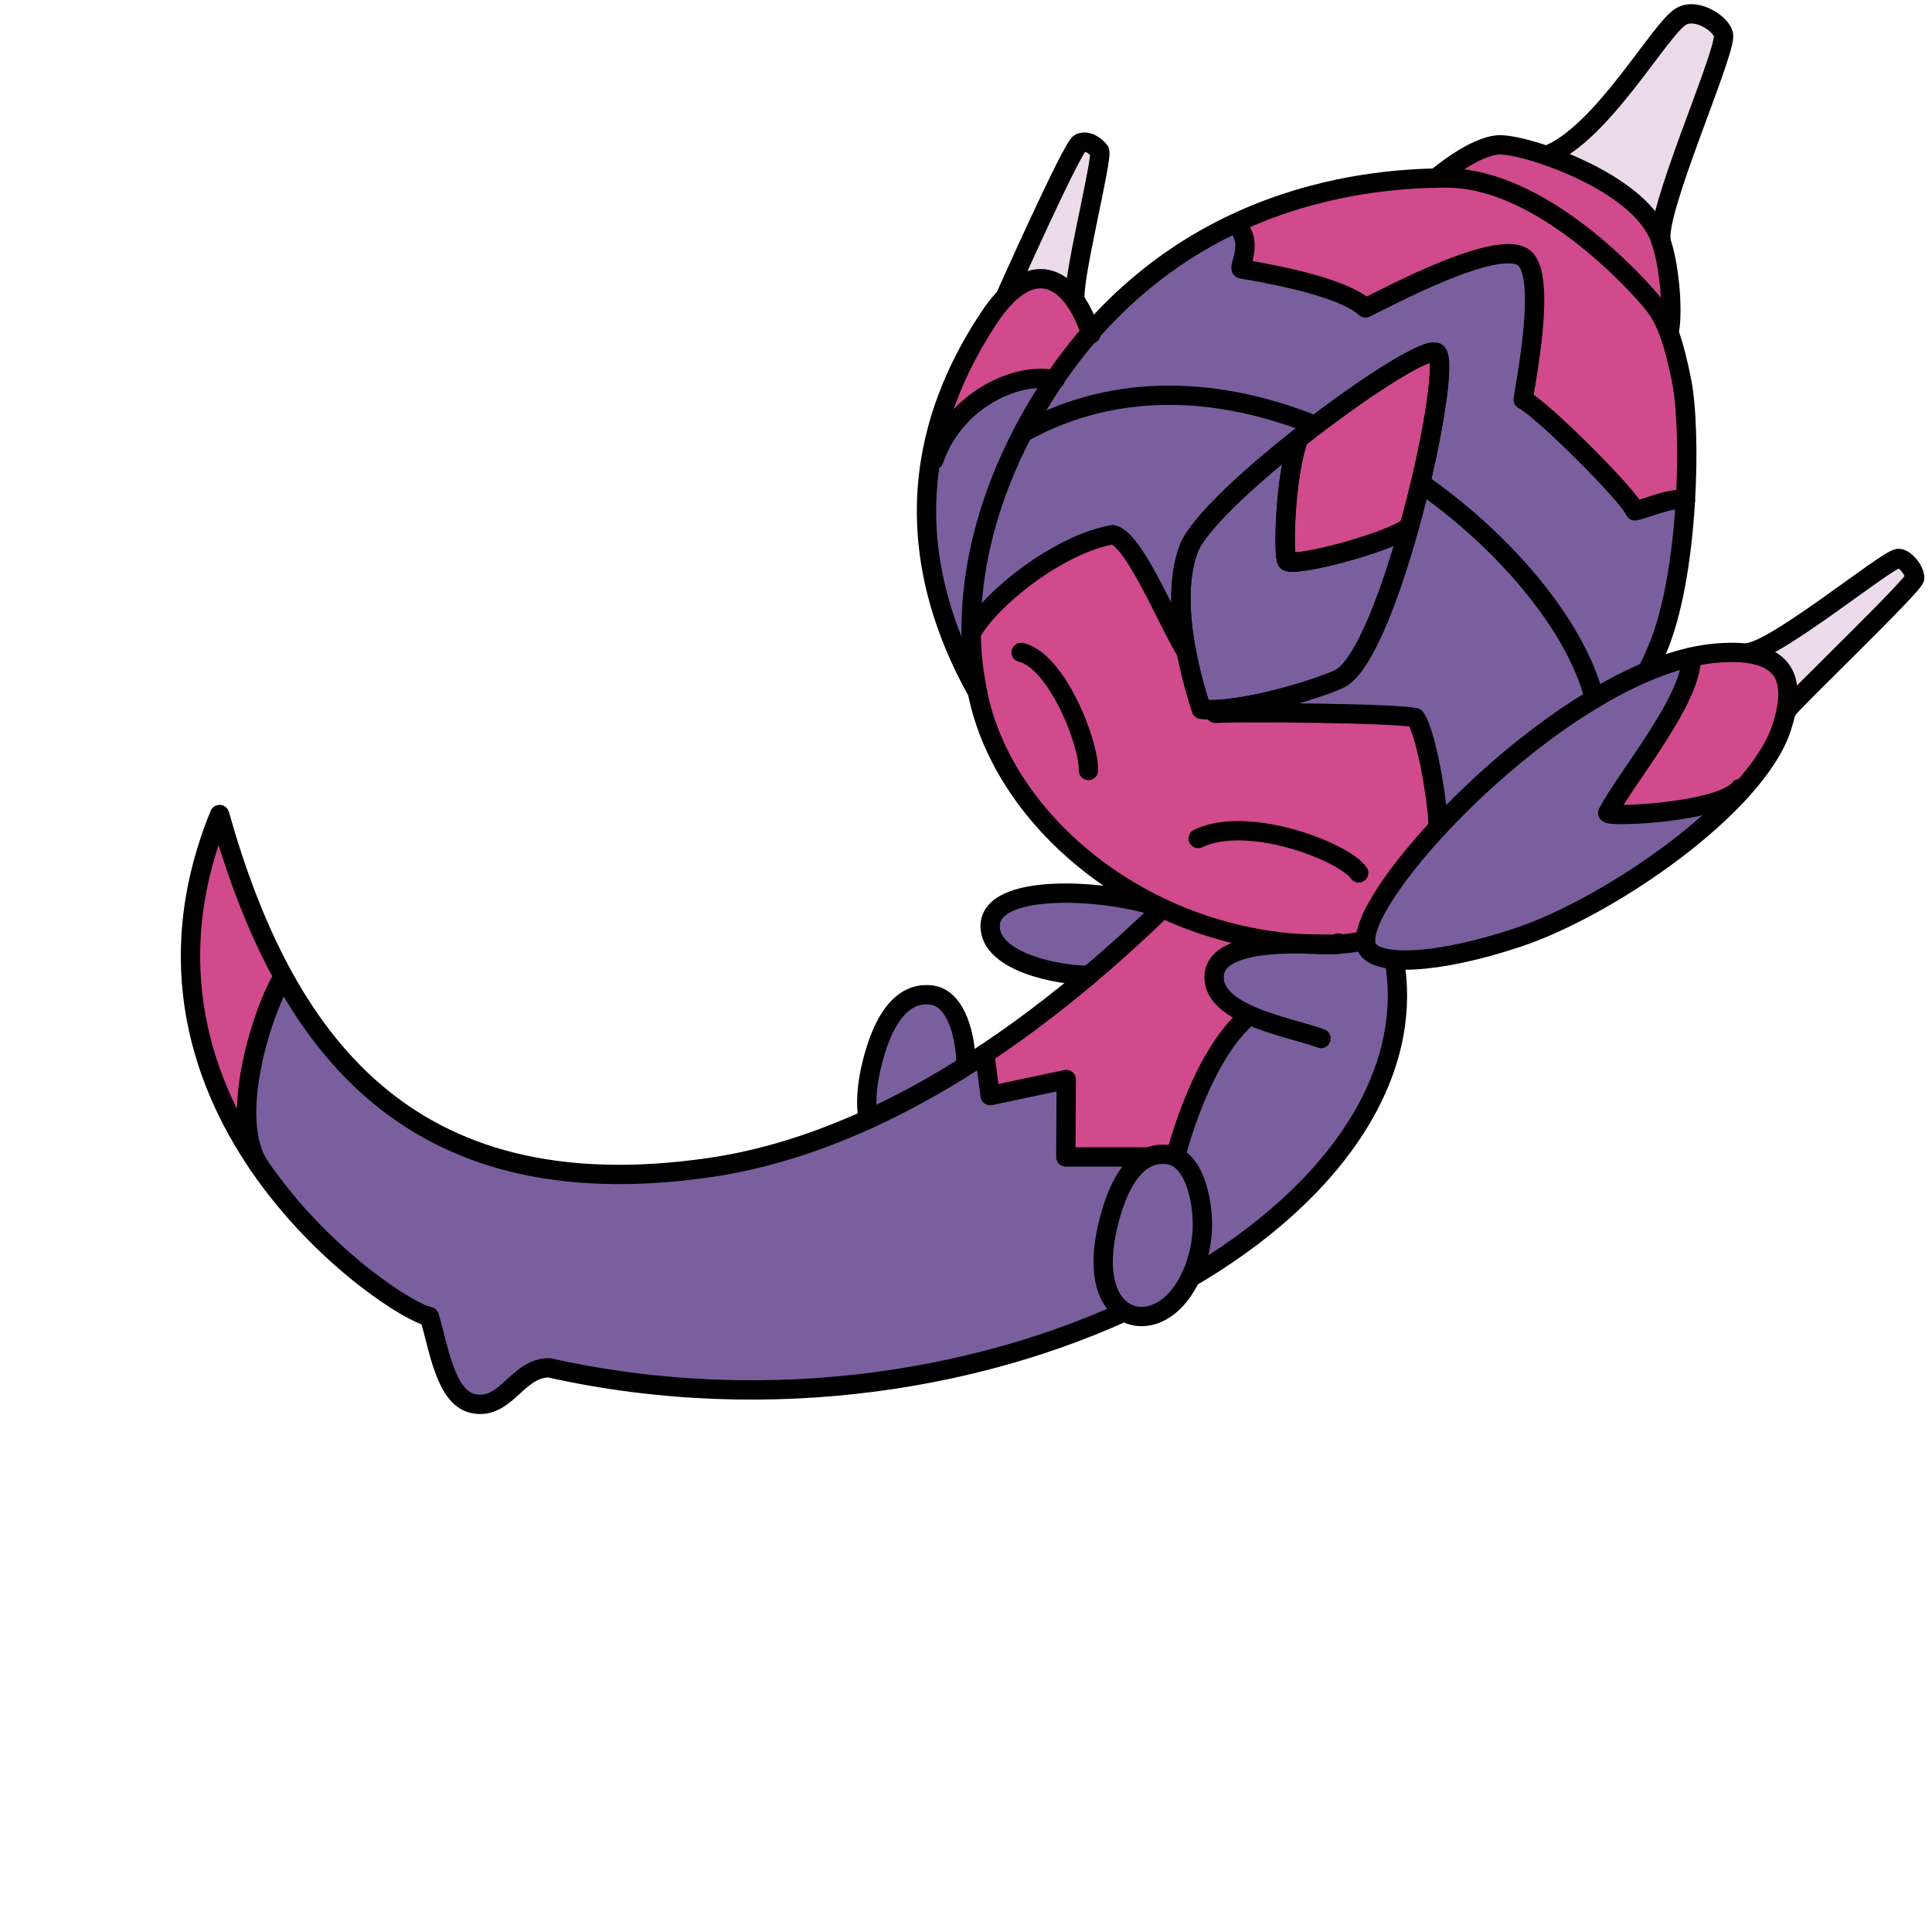 <?xml version="1.0" encoding="utf-8"?>
<!-- Generator: Adobe Illustrator 15.1.0, SVG Export Plug-In . SVG Version: 6.00 Build 0)  -->
<!DOCTYPE svg PUBLIC "-//W3C//DTD SVG 1.1//EN" "http://www.w3.org/Graphics/SVG/1.1/DTD/svg11.dtd">
<svg version="1.1" id="レイヤー_1" xmlns="http://www.w3.org/2000/svg" xmlns:xlink="http://www.w3.org/1999/xlink" x="0px"
	 y="0px" width="100px" height="100px" viewBox="0 0 100 100" enable-background="new 0 0 100 100" xml:space="preserve">
<g id="_x30_">
	<path fill="#7A5F9F" d="M72.165,49.662c2.347,13.223-20.7,26.277-43.744,21.135c-1.67,0-2.242,2.242-3.956,1.846
		c-1.414-0.326-1.758-2.897-2.242-4.5C20.376,67.83,5.079,57.545,11.366,42.16c3.274,11.592,9.604,20.527,25.297,18.283
		c8.675-1.239,18.806-7.338,29.41-19.713"/>
	<path fill="#7A5F9F" d="M48.229,51.505c-1.073-0.146-2.313,0.487-3.075,3.471c-0.314,1.237-0.353,2.212-0.216,2.956L50,55.084
		C49.99,53.73,49.539,51.685,48.229,51.505z"/>
	<path fill="#7A5F9F" d="M59.938,46.938c-2.838-0.938-8.688-1.25-8.688,1c0,1.854,3.488,2.548,5.113,2.546"/>
</g>
<g id="_x31_">
	<path fill="#D04A8C" d="M13.459,60.398c-1.729-2.51,0.191-8.265,1.209-9.854l0.001,0.004c-1.385-2.513-2.449-5.361-3.304-8.388
		c-3.082,7.542-0.977,13.857,2.188,18.375"/>
	<path fill="#D04A8C" d="M66.598,48.86c0.009-0.024,0.014-0.047,0.022-0.071c-2.301-0.225-4.473-0.857-6.443-1.781
		c-3.132,3.038-6.204,5.538-9.19,7.521c-0.002,0.003-0.017,0.02-0.017,0.02l0.28,2.162l3.938-0.835l-0.021,4.009h5.678
		c0,0,1.26-5.21,3.829-7.342v-0.001c-1.025-0.458-1.834-1.07-1.834-1.953C62.84,49.222,64.826,48.91,66.598,48.86z"/>
</g>
<g id="_x32_">
	<path fill="none" stroke="#000000" stroke-linecap="round" stroke-linejoin="round" stroke-miterlimit="10" d="M44.938,57.932
		c-0.137-0.744-0.099-1.719,0.216-2.956c0.762-2.983,2.002-3.616,3.075-3.471c1.311,0.18,1.762,2.226,1.771,3.579"/>
	<path fill="none" stroke="#000000" stroke-linecap="round" stroke-miterlimit="10" d="M59.938,46.938
		c-2.838-0.938-8.688-1.25-8.688,1c0,1.854,3.488,2.548,5.113,2.546"/>
	<path fill="none" stroke="#000000" stroke-linecap="round" stroke-linejoin="round" stroke-miterlimit="10" d="M72.165,49.662
		c2.347,13.223-20.7,26.277-43.744,21.135c-1.67,0-2.242,2.242-3.956,1.846c-1.414-0.326-1.758-2.897-2.242-4.5
		C20.376,67.83,5.079,57.545,11.366,42.16c3.274,11.592,9.604,20.527,25.297,18.283c8.675-1.239,18.806-7.338,29.41-19.713"/>
	<path fill="none" stroke="#000000" stroke-miterlimit="10" d="M14.669,50.544c-1.018,1.593-2.938,7.345-1.209,9.854"/>
	<path fill="none" stroke="#000000" stroke-linecap="round" stroke-linejoin="round" stroke-miterlimit="10" d="M50.97,54.548
		l0.28,2.162l3.938-0.835l-0.021,4.009h5.678c0,0,1.26-5.21,3.829-7.342"/>
</g>
<g id="_x33_">
	<path fill="#7A5F9F" d="M69.27,48.808c0.625,0.362-6.43-0.793-6.43,1.78c0,1.979,4.055,2.604,5.538,3.165"/>
	<path fill="#7A5F9F" d="M62.225,63.762c-0.164,2.338-1.494,4.381-3.149,4.381c-1.244,0.002-2.578-1.396-1.685-4.908
		c0.762-2.983,2.002-3.616,3.075-3.471C61.921,59.963,62.316,62.465,62.225,63.762z"/>
	<path fill="#7A5F9F" d="M90.05,40.816c-0.956,1.224-6.709,1.504-6.836,1.265c0.945-1.832,4.388-5.889,4.321-8.07l-0.1,0.022
		c-0.785,0.187-1.599,0.49-2.414,0.847c-0.068,0.03-0.139,0.056-0.203,0.087l0.537-0.409c0.23-0.474,0.271-0.583,0.43-0.95
		c0.104-0.247,0.203-0.509,0.295-0.782c0.037-0.109,0.068-0.228,0.104-0.341c0.053-0.169,0.107-0.336,0.155-0.514
		c0.039-0.143,0.073-0.295,0.11-0.442c0.037-0.156,0.078-0.31,0.113-0.47c0.037-0.163,0.066-0.332,0.103-0.499
		c0.03-0.155,0.063-0.307,0.092-0.464c0.031-0.173,0.058-0.35,0.086-0.525c0.025-0.157,0.054-0.312,0.075-0.471
		c0.025-0.181,0.049-0.363,0.072-0.546c0.02-0.157,0.041-0.313,0.059-0.472c0.021-0.184,0.039-0.369,0.059-0.554
		c0.018-0.158,0.031-0.315,0.045-0.473c0.019-0.188,0.029-0.375,0.043-0.562c0.014-0.151,0.022-0.303,0.031-0.454
		c0.004-0.05,0.006-0.099,0.008-0.149c-0.752-0.171-1.955,0.42-2.604,0.553c-0.362-0.846-4.862-5.319-5.787-5.758
		c0.134-0.967,1.201-6.262,0.091-7.297c-1.277-1.187-7.311,2.112-8.254,2.55c-1.285-1.187-5.57-1.869-6.431-2.022
		c-0.116-0.123,0.313-1.549-0.265-2.371c-0.09,0.042-0.178,0.077-0.269,0.12c-0.161,0.078-0.323,0.164-0.483,0.246
		c-0.308,0.157-0.611,0.32-0.92,0.496c-0.178,0.101-0.354,0.208-0.527,0.316c-0.292,0.177-0.583,0.364-0.873,0.56
		c-0.186,0.124-0.367,0.251-0.553,0.382c-0.279,0.204-0.562,0.418-0.842,0.64c-0.185,0.146-0.367,0.292-0.55,0.446
		c-0.276,0.234-0.551,0.484-0.823,0.738c-0.179,0.166-0.354,0.328-0.531,0.503c-0.274,0.274-0.547,0.569-0.815,0.866
		c-0.121,0.133-0.239,0.265-0.36,0.399l-0.01-0.007c-0.42,0.483-0.824,1.006-1.229,1.548c-0.047,0.061-0.096,0.12-0.143,0.184
		c-0.047,0.062-0.089,0.134-0.133,0.197c-0.115,0.163-0.234,0.316-0.352,0.485l0.021,0.008c-1.751-0.453-5.124,0.873-6.256,4.135
		l-0.201,0.266c-0.486,3.255-0.073,7.225,2.459,11.761l0.011-0.032c-0.027-0.147-0.07-0.293-0.096-0.441
		c-0.036-0.229-0.222-1.156-0.239-2.593c0.084-0.151,0.192-0.312,0.31-0.475c0.026-0.039,0.058-0.078,0.087-0.118
		c0.254-0.335,0.566-0.688,0.934-1.044c0.028-0.03,0.062-0.059,0.092-0.088c0.188-0.18,0.385-0.361,0.594-0.54l0,0
		c1.541-1.319,3.598-2.539,5.324-2.829c1.132,0.284,2.793,4.459,3.806,6.093v0.002c0.007,0.037,0.017,0.071,0.021,0.107
		c0.016,0.066,0.026,0.129,0.039,0.194c0.024,0.117,0.049,0.233,0.074,0.345c0.016,0.062,0.028,0.121,0.042,0.181
		c0.026,0.112,0.054,0.222,0.079,0.329c0.014,0.052,0.025,0.103,0.039,0.154c0.027,0.108,0.055,0.211,0.082,0.312
		c0.012,0.044,0.023,0.087,0.035,0.13c0.029,0.104,0.057,0.202,0.084,0.296c0.009,0.03,0.018,0.06,0.025,0.089
		c0.029,0.108,0.062,0.208,0.09,0.3c0.002,0.008,0.004,0.017,0.008,0.025c0.062,0.205,0.113,0.37,0.146,0.477l0.725,0.213
		c1.604-0.069,9.318-0.012,10.353,0.226c0.659,0.923,1.298,5.342,1.149,5.717l0.015-0.011c-2.241,2.425-3.726,4.677-3.737,5.799
		c0,0.147,0.018,0.281,0.065,0.387c0.462,0.967,3.549,0.909,7.849-0.529c3.584-1.202,8.799-4.48,11.689-7.769L90.05,40.816z
		 M72.941,27.276c-1.053,0.815-5.854,2.085-6.32,1.772c-0.215-0.144-0.133-4.413,0.6-6.362v-0.002
		c3.188-2.516,6.607-4.725,7.125-4.438C74.855,18.528,74.129,22.995,72.941,27.276z"/>
</g>
<g id="_x34_">
	<path fill="#D04A8C" d="M67.221,22.684v0.002c-0.732,1.95-0.812,6.219-0.6,6.362c0.467,0.313,5.27-0.958,6.32-1.772
		c1.188-4.281,1.914-8.748,1.404-9.03C73.828,17.959,70.408,20.168,67.221,22.684z"/>
	<path fill="#D04A8C" d="M54.593,19.672l-0.02-0.008c0.592-0.876,1.212-1.677,1.853-2.414l0.045,0.038
		c-1.06-3.196-3.17-4.076-5.32-0.779c-0.135,0.208-0.273,0.429-0.42,0.665c-0.021,0.039-0.047,0.083-0.069,0.123
		c-0.121,0.201-0.242,0.405-0.365,0.625c-0.034,0.06-0.067,0.127-0.101,0.188c-0.113,0.207-0.227,0.416-0.338,0.638
		c-0.045,0.09-0.088,0.189-0.133,0.283c-0.099,0.204-0.198,0.406-0.293,0.623c-0.05,0.114-0.096,0.237-0.145,0.354
		c-0.086,0.207-0.174,0.412-0.255,0.629c-0.05,0.134-0.093,0.277-0.141,0.414c-0.074,0.212-0.149,0.422-0.216,0.644
		c-0.046,0.152-0.084,0.315-0.127,0.471c-0.06,0.218-0.122,0.433-0.173,0.659c-0.039,0.169-0.067,0.349-0.102,0.522
		c-0.044,0.225-0.092,0.447-0.127,0.68c-0.002,0.015-0.003,0.032-0.005,0.047l0.201-0.266
		C49.469,20.544,52.842,19.219,54.593,19.672z"/>
	<path fill="#D04A8C" d="M87.038,19.695c-0.228-1.134-0.46-2.013-0.75-2.719l0.128,0.083c0.176-0.984,0.016-3.402-0.516-4.783
		c-1.123-2.917-7.006-4.844-8.324-4.778s-3.23,1.714-3.23,1.714l0.014,0.009c-2.555,0.047-6.396,0.469-10.375,2.323
		c0.578,0.823,0.146,2.248,0.264,2.372c0.855,0.154,5.145,0.835,6.43,2.022c0.944-0.438,6.977-3.737,8.254-2.55
		c1.111,1.036,0.043,6.33-0.09,7.297c0.924,0.439,5.424,4.912,5.787,5.758c0.65-0.132,1.854-0.724,2.605-0.553
		C87.383,23.316,87.286,20.929,87.038,19.695z"/>
	<path fill="#D04A8C" d="M67.221,22.684v0.002c-0.732,1.95-0.812,6.219-0.6,6.362c0.467,0.313,5.27-0.958,6.32-1.772
		c1.188-4.281,1.914-8.748,1.404-9.03C73.828,17.959,70.408,20.168,67.221,22.684z"/>
	<path fill="#D04A8C" d="M70.686,48.652c0-0.097,0.026-0.212,0.049-0.325c0,0.002,0,0.003,0,0.005c0-0.002,0-0.003,0-0.005
		c0.016-0.062,0.021-0.12,0.037-0.187v-0.001v0.001c0.055-0.187,0.131-0.393,0.23-0.613c0-0.001,0-0.002,0.001-0.003
		c-0.001,0.001-0.001,0.002-0.001,0.003c0.164-0.365,0.389-0.771,0.67-1.21c-0.002,0.002-0.004,0.004-0.005,0.007
		c0.001-0.002,0.003-0.004,0.005-0.007c0.172-0.269,0.36-0.547,0.57-0.838c-0.001,0.002-0.003,0.004-0.004,0.006
		c0.001-0.002,0.003-0.004,0.004-0.006c0.593-0.816,1.331-1.708,2.18-2.626l-0.015,0.011c0.147-0.375-0.49-4.794-1.149-5.717
		c-1.033-0.238-8.748-0.294-10.354-0.226l-0.725-0.213c-0.049-0.155-0.135-0.425-0.236-0.776c-0.002-0.009-0.004-0.017-0.008-0.026
		c-0.01-0.029-0.019-0.059-0.024-0.089c-0.002-0.007-0.004-0.014-0.007-0.021c-0.022-0.081-0.047-0.163-0.07-0.25
		c-0.002-0.009-0.004-0.016-0.007-0.025c-0.013-0.042-0.022-0.086-0.035-0.13c-0.002-0.006-0.003-0.012-0.005-0.018
		c-0.025-0.093-0.051-0.189-0.076-0.289c0-0.001-0.001-0.003-0.001-0.005c-0.013-0.051-0.024-0.102-0.039-0.154
		c-0.002-0.007-0.004-0.015-0.005-0.022c-0.023-0.098-0.049-0.198-0.072-0.3c-0.001-0.002-0.001-0.004-0.002-0.006
		c-0.014-0.06-0.027-0.119-0.042-0.181c-0.002-0.008-0.004-0.018-0.006-0.026c-0.021-0.093-0.041-0.189-0.062-0.286
		c-0.002-0.012-0.006-0.022-0.008-0.034c-0.004-0.026-0.013-0.052-0.018-0.077c-0.018-0.075-0.031-0.147-0.046-0.224v-0.002
		c-1.013-1.634-2.677-5.809-3.808-6.093c-0.646,0.109-1.342,0.348-2.037,0.675c-0.01,0.004-0.019,0.009-0.024,0.014
		c-1.149,0.543-2.308,1.323-3.261,2.141c-0.209,0.179-0.405,0.359-0.596,0.54c-0.026,0.028-0.059,0.056-0.088,0.084
		c-0.021,0.021-0.037,0.041-0.059,0.062c-0.335,0.333-0.629,0.661-0.868,0.975c-0.003,0.004-0.007,0.008-0.01,0.012
		c-0.028,0.04-0.06,0.078-0.086,0.117c-0.118,0.163-0.226,0.323-0.31,0.475c0.017,1.437,0.204,2.364,0.239,2.593
		c0.023,0.148,0.066,0.294,0.096,0.441c1.332,6.812,8.821,13.007,17.756,13.081c0.884,0.006,1.498-0.015,2.315-0.224L70.686,48.652
		C70.686,48.652,70.686,48.651,70.686,48.652L70.686,48.652z"/>
	<path fill="#D04A8C" d="M88.818,33.807c-0.418,0.036-0.852,0.114-1.284,0.213c0.058,2.183-3.376,6.232-4.32,8.062
		c0.127,0.239,5.88-0.042,6.836-1.265l0.229-0.072c0.923-1.048,1.613-2.098,1.936-3.081C92.975,35.338,92.643,33.477,88.818,33.807z
		"/>
</g>
<g id="_x35_">
	<path fill="#EBDBEB" d="M98.249,28.905c-0.61,0.062-6.177,4.638-7.715,4.863l0.047,0.069c1.733,0.274,2.134,1.365,1.897,2.776
		l0.063,0.095c0.033-0.198,6.562-6.438,6.562-6.792C99.107,29.5,98.566,28.873,98.249,28.905z"/>
	<path fill="#EBDBEB" d="M55.654,15.581h0.007c-0.272-0.731,1.467-7.512,1.246-7.776c-0.222-0.264-0.616-0.572-1.013-0.396
		c-0.396,0.176-3.877,7.991-3.877,7.991h0.002C53.398,13.97,54.702,14.202,55.654,15.581z"/>
	<path fill="#EBDBEB" d="M85.9,12.276c0.025,0.069,0.048,0.15,0.072,0.223l0.012,0.009c-0.363-1.417,3.229-9.461,3.229-10.648
		c0-0.527-1.318-1.483-2.176-1.022c-1.092,0.587-4.121,6.132-6.996,7.211l0.008,0.006C82.271,8.82,85.148,10.324,85.9,12.276z"/>
</g>
<g id="_x36_">
	<path fill="none" stroke="#000000" stroke-linecap="round" stroke-linejoin="round" stroke-miterlimit="10" d="M85.202,34.877"/>
	<path fill="none" stroke="#000000" stroke-linecap="round" stroke-linejoin="round" stroke-miterlimit="10" d="M85.355,34.559
		c0.23-0.474,0.271-0.583,0.43-0.95c1.648-3.89,1.766-11.361,1.253-13.913c-0.384-1.916-0.778-3.115-1.45-3.956
		c-0.878-1.099-5.824-6.528-10.704-6.528c-4.659,0-14.663,1.142-21.012,11.539c-4.791,7.846-3.461,13.964-3.36,14.61
		c1.086,6.984,8.723,13.446,17.852,13.522c0.883,0.006,1.498-0.015,2.314-0.224"/>
	<path fill="none" stroke="#000000" stroke-linecap="round" stroke-linejoin="round" stroke-miterlimit="10" d="M50.596,35.834
		C45.48,26.668,49,19.806,51.15,16.509c2.147-3.297,4.261-2.417,5.32,0.779"/>
	<path fill="none" stroke="#000000" stroke-linecap="round" stroke-linejoin="round" stroke-miterlimit="10" d="M62.225,63.762
		c-0.164,2.338-1.494,4.381-3.149,4.381c-1.244,0.002-2.578-1.396-1.685-4.908c0.762-2.983,2.002-3.616,3.075-3.471
		C61.921,59.963,62.316,62.465,62.225,63.762z"/>
	<path fill="none" stroke="#000000" stroke-linecap="round" stroke-linejoin="round" stroke-miterlimit="10" d="M54.593,19.672
		c-1.751-0.453-5.124,0.873-6.256,4.135"/>
	<path fill="none" stroke="#000000" stroke-linecap="round" stroke-linejoin="round" stroke-miterlimit="10" d="M52.018,15.4
		c0,0,3.481-7.815,3.877-7.991c0.396-0.176,0.791,0.132,1.014,0.396c0.221,0.264-1.52,7.045-1.246,7.776"/>
	<path fill="none" stroke="#000000" stroke-linecap="round" stroke-linejoin="round" stroke-miterlimit="10" d="M74.346,9.212
		c0,0,1.912-1.648,3.23-1.714s7.201,1.861,8.324,4.778c0.531,1.381,0.69,3.799,0.516,4.783"/>
	<path fill="none" stroke="#000000" stroke-linecap="round" stroke-linejoin="round" stroke-miterlimit="10" d="M84.385,35.152
		c1.528-0.735,3.037-1.226,4.434-1.345c3.824-0.33,4.156,1.531,3.396,3.857c-1.329,4.065-8.891,9.264-13.615,10.847
		c-4.301,1.438-7.388,1.496-7.85,0.529C69.855,47.171,77.34,38.543,84.385,35.152"/>
	<path fill="none" stroke="#000000" stroke-linecap="round" stroke-linejoin="round" stroke-miterlimit="10" d="M87.535,34.012
		c0.064,2.181-3.376,6.238-4.321,8.07c0.127,0.239,5.88-0.042,6.836-1.265"/>
	<path fill="none" stroke="#000000" stroke-linecap="round" stroke-linejoin="round" stroke-miterlimit="10" d="M90.534,33.768
		c1.538-0.225,7.104-4.801,7.715-4.863c0.317-0.032,0.858,0.595,0.856,1.012c-0.002,0.354-6.529,6.594-6.562,6.792"/>
	<path fill="none" stroke="#000000" stroke-linecap="round" stroke-linejoin="round" stroke-miterlimit="10" d="M69.27,48.808
		c0.625,0.362-6.43-0.793-6.43,1.78c0,1.979,4.055,2.604,5.538,3.165"/>
	<path fill="none" stroke="#000000" stroke-linecap="round" stroke-linejoin="round" stroke-miterlimit="10" d="M80.042,8.049
		c2.875-1.079,5.905-6.624,6.996-7.211c0.856-0.461,2.176,0.495,2.176,1.022c0,1.187-3.593,9.231-3.229,10.648"/>
	<path fill="none" stroke="#000000" stroke-linecap="round" stroke-linejoin="round" stroke-miterlimit="10" d="M62.182,36.708
		c1.979,0.213,6.026-1.049,7.127-1.561c2.619-1.221,5.993-16.374,5.037-16.901c-0.955-0.528-11.826,7.461-12.824,10.176
		C60.422,31.411,61.917,35.834,62.182,36.708z"/>
	<path fill="none" stroke="#000000" stroke-linecap="round" stroke-linejoin="round" stroke-miterlimit="10" d="M50.269,32.773
		c1.01-1.825,4.592-4.637,7.34-5.099c1.132,0.284,2.795,4.459,3.806,6.093"/>
	<path fill="none" stroke="#000000" stroke-linecap="round" stroke-linejoin="round" stroke-miterlimit="10" d="M62.904,36.921
		c1.604-0.069,9.32-0.012,10.354,0.226c0.659,0.923,1.297,5.342,1.149,5.717"/>
	<path fill="none" stroke="#000000" stroke-linecap="round" stroke-linejoin="round" stroke-miterlimit="10" d="M52.852,33.768
		c1.813,0.402,3.512,4.622,3.486,6.111"/>
	<path fill="none" stroke="#000000" stroke-linecap="round" stroke-linejoin="round" stroke-miterlimit="10" d="M62.016,43.4
		c2.604-1.241,7.551,0.692,8.311,1.78"/>
	<path fill="none" stroke="#000000" stroke-linecap="round" stroke-linejoin="round" stroke-miterlimit="10" d="M67.221,22.686
		c-0.732,1.95-0.812,6.219-0.6,6.362c0.467,0.313,5.27-0.958,6.318-1.772"/>
	<path fill="none" stroke="#000000" stroke-linecap="round" stroke-linejoin="round" stroke-miterlimit="10" d="M73.674,25.101
		c4.609,3.258,8.023,7.626,8.846,11.063"/>
	<path fill="none" stroke="#000000" stroke-linecap="round" stroke-linejoin="round" stroke-miterlimit="10" d="M73.674,25.101"/>
	<path fill="none" stroke="#000000" stroke-linecap="round" stroke-linejoin="round" stroke-miterlimit="10" d="M52.941,22.396
		c4.884-2.711,10.27-2.328,15.1-0.389"/>
	<path fill="none" stroke="#000000" stroke-linecap="round" stroke-linejoin="round" stroke-miterlimit="10" d="M64.15,11.84
		c0.66,0.808-0.023,1.949,0.097,2.076c0.856,0.154,5.144,0.835,6.43,2.022c0.944-0.438,6.976-3.737,8.253-2.55
		c1.112,1.036,0.043,6.33-0.089,7.297c0.923,0.439,5.423,4.912,5.787,5.758c0.653-0.132,1.856-0.726,2.61-0.552"/>
	<path fill="none" stroke="#000000" stroke-linecap="round" stroke-linejoin="round" stroke-miterlimit="10" d="M62.182,36.708
		c1.979,0.213,6.026-1.049,7.127-1.561c2.619-1.221,5.993-16.374,5.037-16.901c-0.955-0.528-11.826,7.461-12.824,10.176
		C60.422,31.411,61.917,35.834,62.182,36.708z"/>
	<path fill="none" stroke="#000000" stroke-linecap="round" stroke-linejoin="round" stroke-miterlimit="10" d="M67.221,22.686
		c-0.732,1.95-0.812,6.219-0.6,6.362c0.467,0.313,5.27-0.958,6.318-1.772"/>
</g>
</svg>
